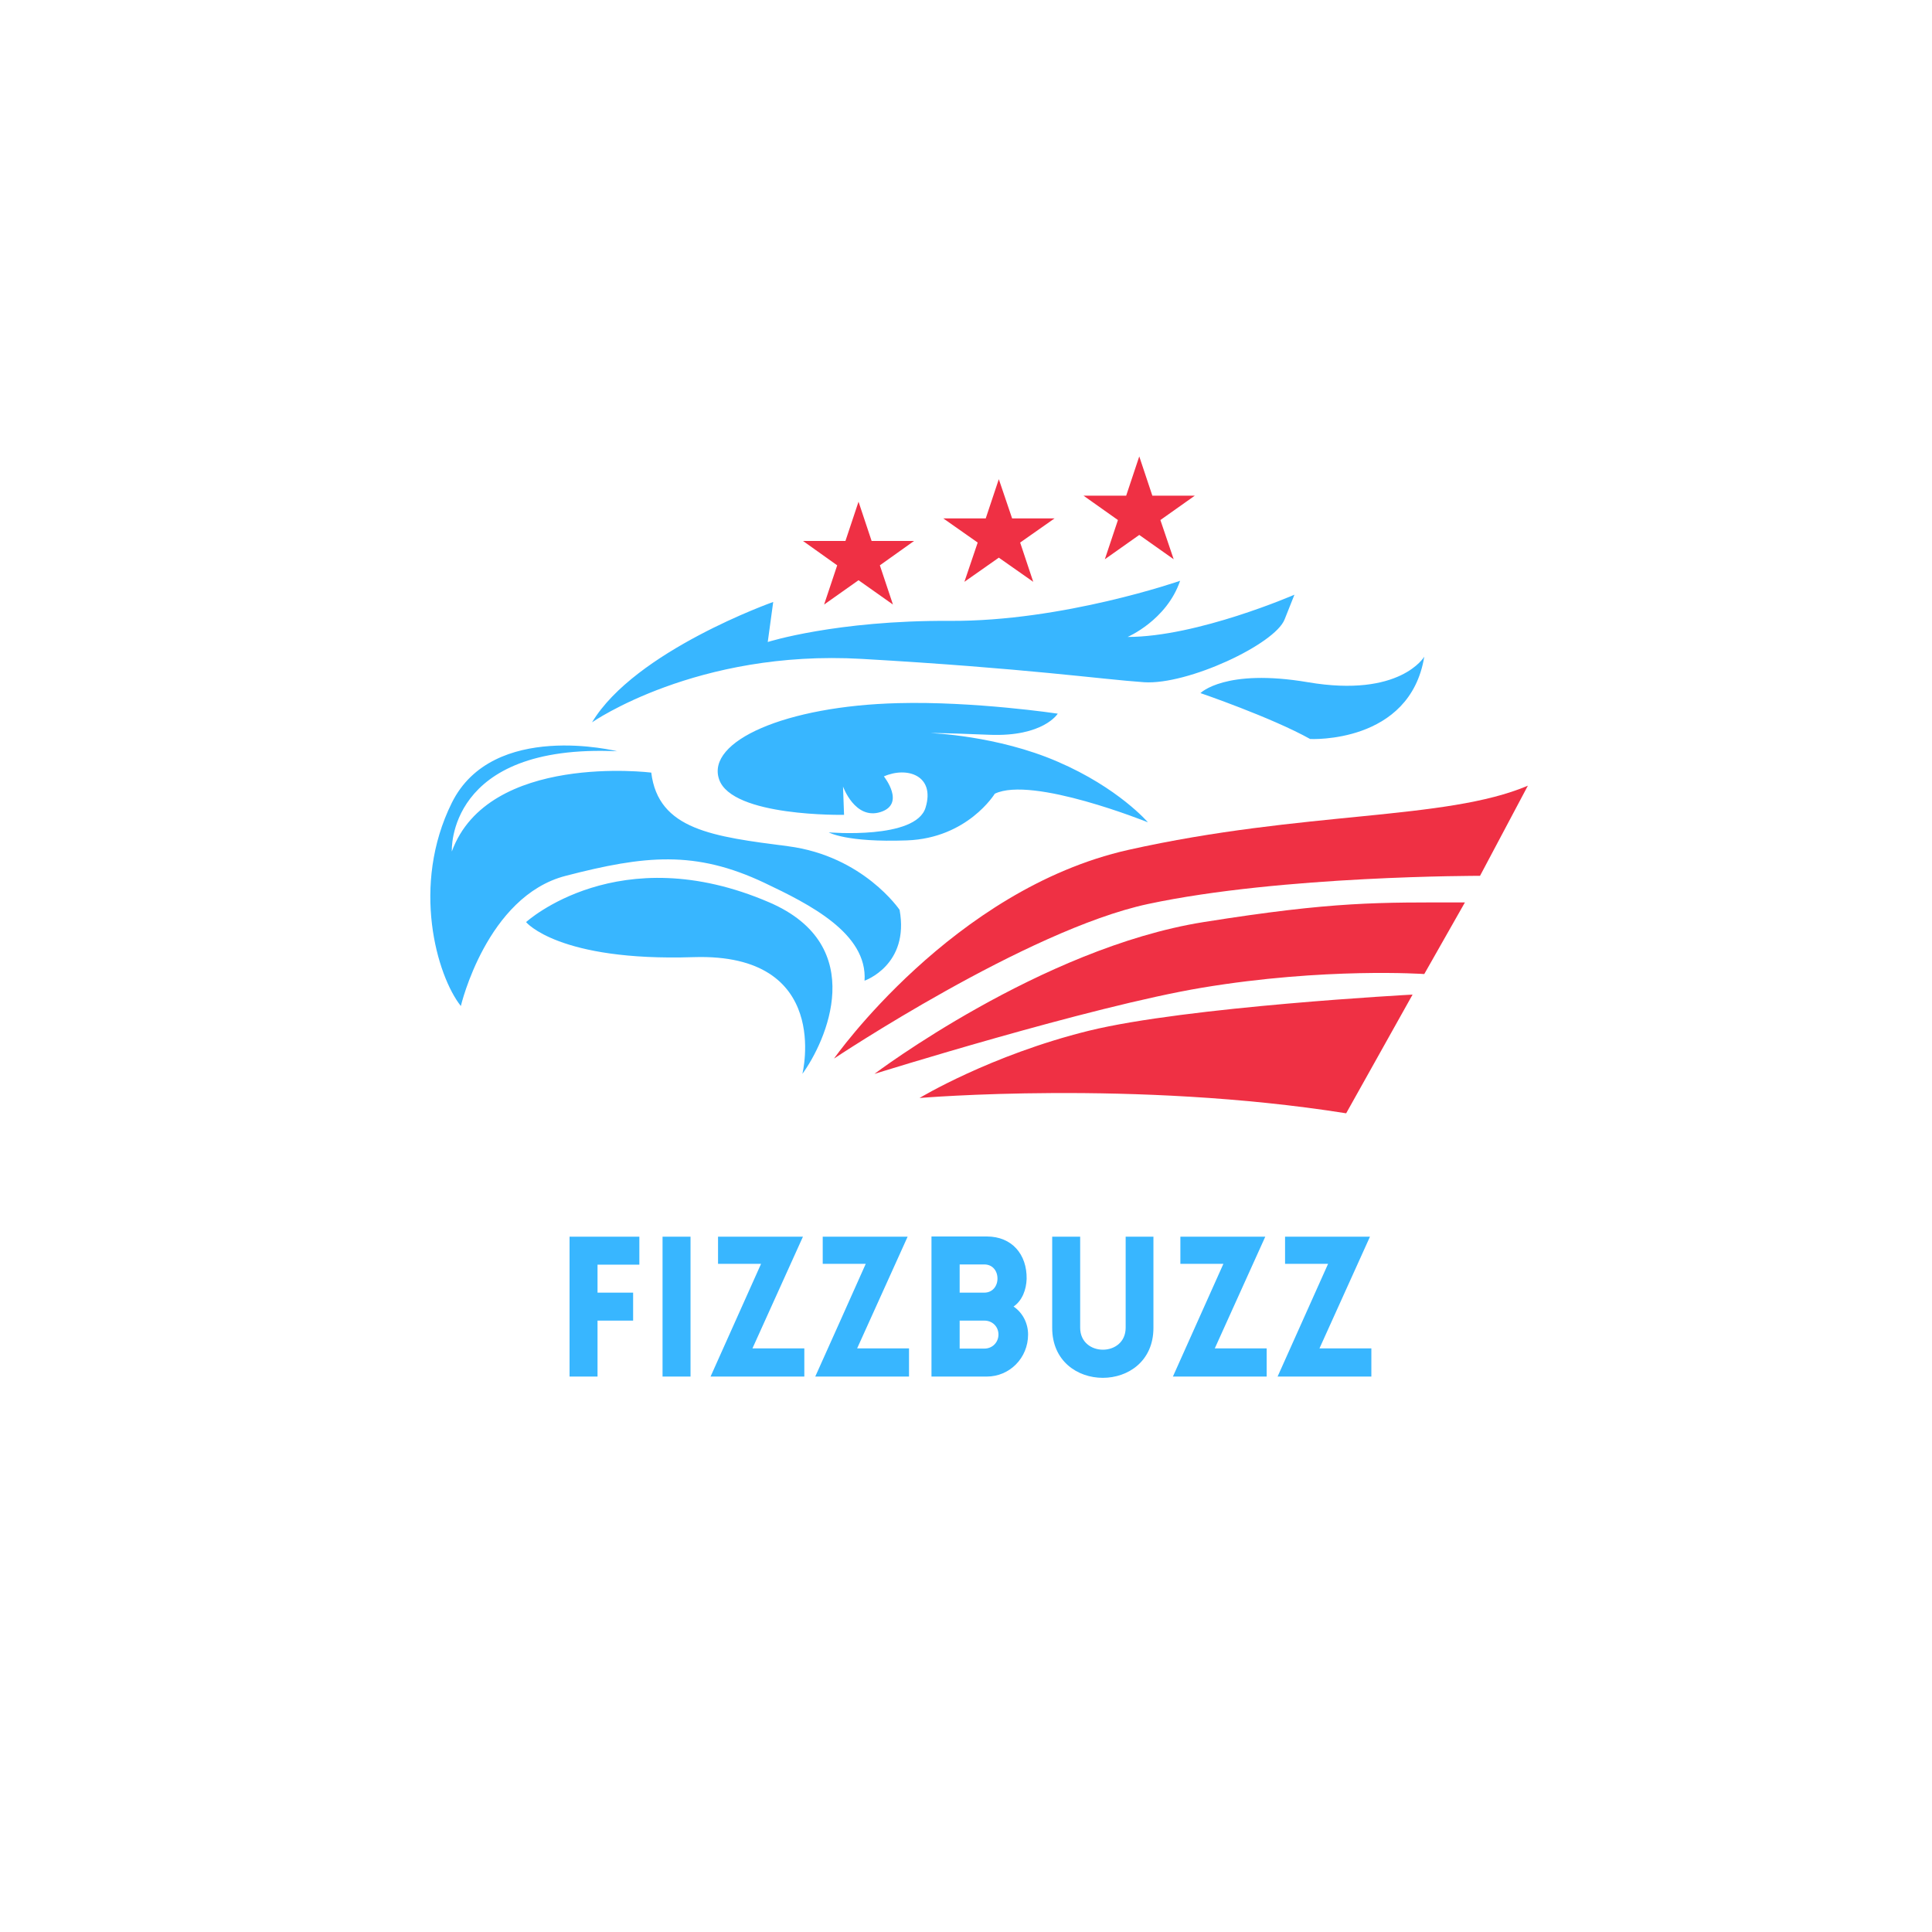 <?xml version="1.0" encoding="UTF-8"?><svg xmlns="http://www.w3.org/2000/svg" xmlns:xlink="http://www.w3.org/1999/xlink" width="37.5" zoomAndPan="magnify" viewBox="0 0 37.5 37.5" height="37.5" preserveAspectRatio="xMidYMid meet" version="1.0"><defs><g><g id="glyph-0-0"><path d="M 1.66 -2.172 L 1.66 -2.715 L 0.305 -2.715 L 0.305 0 L 0.848 0 L 0.848 -1.086 L 1.539 -1.086 L 1.539 -1.629 L 0.848 -1.629 L 0.848 -2.172 Z M 1.66 -2.172 "/></g><g id="glyph-0-1"><path d="M 0.848 0 L 0.848 -2.715 L 0.305 -2.715 L 0.305 0 Z M 0.848 0 "/></g><g id="glyph-0-2"><path d="M 1.902 0 L 1.902 -0.547 L 0.895 -0.547 L 1.875 -2.715 L 0.227 -2.715 L 0.227 -2.188 L 1.062 -2.188 C 0.738 -1.461 0.41 -0.73 0.082 0 Z M 1.902 0 "/></g><g id="glyph-0-3"><path d="M 0.305 0 L 1.379 0 C 1.82 0 2.18 -0.359 2.18 -0.816 C 2.18 -1.031 2.078 -1.238 1.898 -1.359 C 2.07 -1.477 2.145 -1.691 2.152 -1.895 C 2.16 -2.375 1.863 -2.719 1.379 -2.719 L 0.305 -2.719 Z M 0.852 -2.176 L 1.332 -2.176 C 1.488 -2.176 1.586 -2.055 1.586 -1.902 C 1.586 -1.754 1.488 -1.629 1.332 -1.629 L 0.852 -1.629 Z M 0.852 -1.086 L 1.332 -1.086 C 1.488 -1.086 1.605 -0.969 1.605 -0.816 C 1.605 -0.664 1.488 -0.543 1.332 -0.543 L 0.852 -0.543 Z M 0.852 -1.086 "/></g><g id="glyph-0-4"><path d="M 2.254 -0.945 L 2.254 -2.715 L 1.715 -2.715 L 1.715 -0.949 C 1.715 -0.379 0.832 -0.379 0.832 -0.949 L 0.832 -2.715 L 0.289 -2.715 L 0.289 -0.945 C 0.289 0.348 2.254 0.348 2.254 -0.945 Z M 2.254 -0.945 "/></g></g><clipPath id="clip-0"><path d="M 15.555 8.859 L 29.656 8.859 L 29.656 21.609 L 15.555 21.609 Z M 15.555 8.859 " clip-rule="nonzero"/></clipPath></defs><path fill="rgb(21.959%, 71.37%, 100%)" d="M 14.934 17.516 C 12.008 16.254 10.211 17.898 10.211 17.898 C 10.211 17.898 10.836 18.664 13.461 18.578 C 16.16 18.492 15.574 20.844 15.574 20.844 C 16.027 20.223 16.887 18.359 14.934 17.516 Z M 25.387 13.242 C 23.777 12.969 23.301 13.453 23.301 13.453 C 23.301 13.453 24.672 13.922 25.43 14.344 C 25.43 14.344 27.367 14.445 27.645 12.746 C 27.645 12.746 27.18 13.547 25.387 13.242 Z M 20.531 14.785 C 19.352 14.273 18.066 14.23 18.066 14.23 C 18.066 14.23 18.156 14.219 19.203 14.262 C 20.254 14.305 20.531 13.852 20.531 13.852 C 20.531 13.852 18.91 13.609 17.43 13.648 C 15.246 13.703 13.707 14.387 13.957 15.125 C 14.203 15.859 16.383 15.816 16.383 15.816 L 16.363 15.266 C 16.363 15.266 16.594 15.918 17.09 15.762 C 17.586 15.605 17.156 15.07 17.156 15.07 C 17.609 14.871 18.156 15.055 17.965 15.676 C 17.777 16.301 16.086 16.156 16.086 16.156 C 16.086 16.156 16.422 16.355 17.602 16.312 C 18.781 16.27 19.309 15.406 19.309 15.406 C 20.035 15.055 22.281 15.961 22.281 15.961 C 22.281 15.961 21.711 15.293 20.531 14.785 Z M 24.934 12.023 L 25.125 11.543 C 25.125 11.543 23.242 12.363 21.887 12.363 C 21.887 12.363 22.645 12.039 22.906 11.273 C 22.906 11.273 20.633 12.066 18.434 12.051 C 16.23 12.039 14.902 12.461 14.902 12.461 L 15.008 11.684 C 15.008 11.684 12.324 12.633 11.492 14.02 C 11.492 14.02 13.52 12.605 16.727 12.789 C 19.934 12.973 21.363 13.184 22.207 13.242 C 23.055 13.297 24.746 12.504 24.934 12.023 Z M 17.461 17.66 C 17.656 18.734 16.781 19.035 16.781 19.035 C 16.84 18.113 15.703 17.547 14.84 17.137 C 13.496 16.5 12.516 16.602 10.98 17 C 9.445 17.395 8.945 19.527 8.945 19.527 C 8.48 18.941 7.973 17.188 8.77 15.582 C 9.566 13.977 11.98 14.582 11.98 14.582 C 8.656 14.43 8.77 16.527 8.77 16.527 C 9.473 14.602 12.641 14.996 12.641 14.996 C 12.777 16.109 13.844 16.238 15.301 16.426 C 16.758 16.617 17.461 17.66 17.461 17.66 " fill-opacity="1" fill-rule="nonzero"/><g clip-path="url(#clip-0)"><path fill="rgb(93.729%, 18.819%, 26.669%)" d="M 21.445 10.855 L 22.113 10.383 L 22.781 10.855 L 22.523 10.094 L 23.191 9.621 L 22.367 9.621 L 22.113 8.859 L 21.859 9.621 L 21.031 9.621 L 21.699 10.094 Z M 18.719 11.293 L 19.387 10.824 L 20.055 11.293 L 19.801 10.531 L 20.469 10.062 L 19.645 10.062 L 19.387 9.301 L 19.133 10.062 L 18.309 10.062 L 18.977 10.531 Z M 16.664 11.262 L 17.332 11.734 L 17.078 10.973 L 17.742 10.5 L 16.918 10.5 L 16.664 9.738 L 16.41 10.5 L 15.586 10.5 L 16.25 10.973 L 15.996 11.734 Z M 17.848 21.312 C 17.848 21.312 22.02 20.957 26.129 21.609 L 27.418 19.305 C 27.418 19.305 23.035 19.539 21.129 20.008 C 19.223 20.48 17.848 21.312 17.848 21.312 Z M 23.359 17.898 C 20.207 18.402 16.973 20.844 16.973 20.844 C 16.973 20.844 21.16 19.535 23.328 19.172 C 25.719 18.773 27.645 18.906 27.645 18.906 L 28.434 17.516 C 26.742 17.516 25.914 17.492 23.359 17.898 Z M 29.656 15.25 L 28.727 17 C 28.727 17 24.875 16.992 22.281 17.547 C 19.93 18.051 16.188 20.547 16.188 20.547 C 16.188 20.547 18.492 17.262 21.902 16.496 C 25.312 15.734 28.055 15.93 29.656 15.25 " fill-opacity="1" fill-rule="nonzero"/></g><g fill="rgb(21.959%, 71.37%, 100%)" fill-opacity="1"><use x="10.75" y="26.719" xmlns:xlink="http://www.w3.org/1999/xlink" xlink:href="#glyph-0-0" xlink:type="simple" xlink:actuate="onLoad" xlink:show="embed"/></g><g fill="rgb(21.959%, 71.37%, 100%)" fill-opacity="1"><use x="12.555" y="26.719" xmlns:xlink="http://www.w3.org/1999/xlink" xlink:href="#glyph-0-1" xlink:type="simple" xlink:actuate="onLoad" xlink:show="embed"/></g><g fill="rgb(21.959%, 71.37%, 100%)" fill-opacity="1"><use x="13.71" y="26.719" xmlns:xlink="http://www.w3.org/1999/xlink" xlink:href="#glyph-0-2" xlink:type="simple" xlink:actuate="onLoad" xlink:show="embed"/></g><g fill="rgb(21.959%, 71.37%, 100%)" fill-opacity="1"><use x="15.742" y="26.719" xmlns:xlink="http://www.w3.org/1999/xlink" xlink:href="#glyph-0-2" xlink:type="simple" xlink:actuate="onLoad" xlink:show="embed"/></g><g fill="rgb(21.959%, 71.37%, 100%)" fill-opacity="1"><use x="17.775" y="26.719" xmlns:xlink="http://www.w3.org/1999/xlink" xlink:href="#glyph-0-3" xlink:type="simple" xlink:actuate="onLoad" xlink:show="embed"/></g><g fill="rgb(21.959%, 71.37%, 100%)" fill-opacity="1"><use x="20.134" y="26.719" xmlns:xlink="http://www.w3.org/1999/xlink" xlink:href="#glyph-0-4" xlink:type="simple" xlink:actuate="onLoad" xlink:show="embed"/></g><g fill="rgb(21.959%, 71.37%, 100%)" fill-opacity="1"><use x="22.684" y="26.719" xmlns:xlink="http://www.w3.org/1999/xlink" xlink:href="#glyph-0-2" xlink:type="simple" xlink:actuate="onLoad" xlink:show="embed"/></g><g fill="rgb(21.959%, 71.37%, 100%)" fill-opacity="1"><use x="24.716" y="26.719" xmlns:xlink="http://www.w3.org/1999/xlink" xlink:href="#glyph-0-2" xlink:type="simple" xlink:actuate="onLoad" xlink:show="embed"/></g></svg>